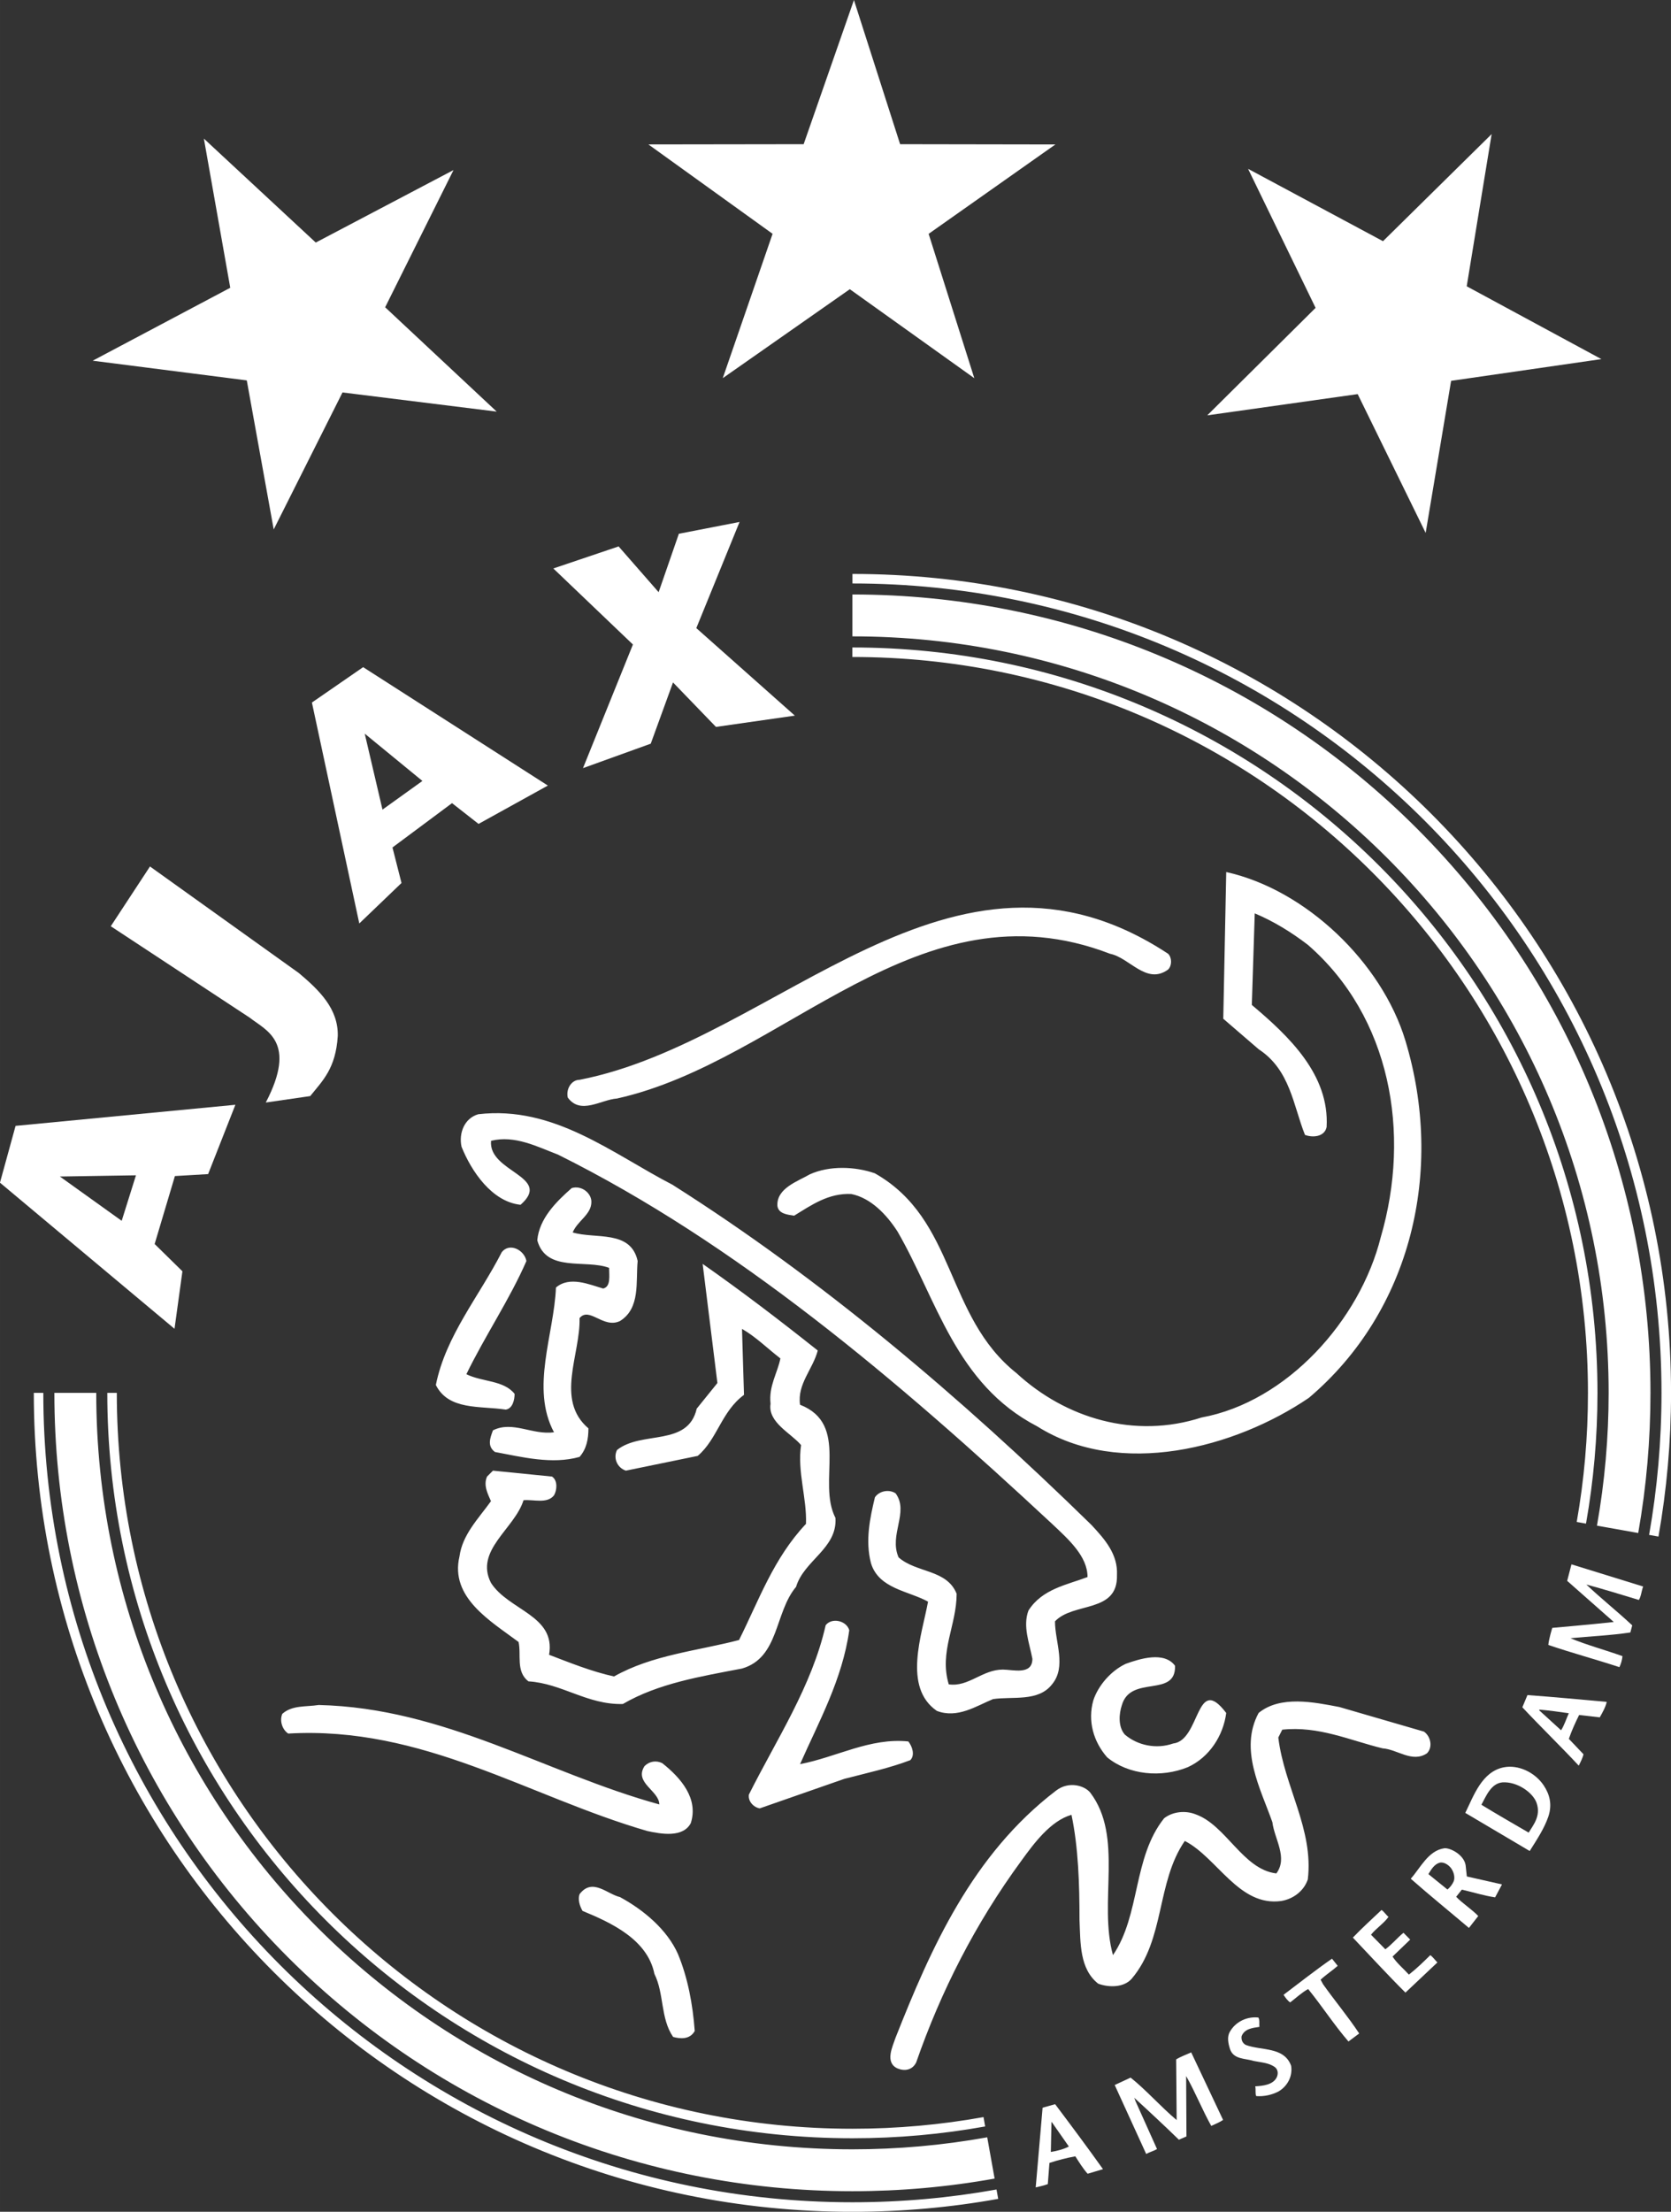 <?xml version="1.0" encoding="UTF-8"?>
<!DOCTYPE svg PUBLIC "-//W3C//DTD SVG 1.1//EN" "http://www.w3.org/Graphics/SVG/1.1/DTD/svg11.dtd">
<!-- Creator: CorelDRAW 2020 (64-Bit) -->
<svg xmlns="http://www.w3.org/2000/svg" xml:space="preserve" width="70mm" height="92.615mm" version="1.1" style="shape-rendering:geometricPrecision; text-rendering:geometricPrecision; image-rendering:optimizeQuality; fill-rule:evenodd; clip-rule:evenodd"
viewBox="0 0 4517.8 5977.4"
 xmlns:xlink="http://www.w3.org/1999/xlink"
 xmlns:xodm="http://www.corel.com/coreldraw/odm/2003">
 <rect x="0" y="0" width="4517.8" height="5977.4" fill="#333333" stroke="none"/>
 <defs>
  <style type="text/css">
   <![CDATA[
    .fil0 {fill:#C5C6C6}
    .fil2 {fill:white}
    .fil1 {fill:white;fill-rule:nonzero}
   ]]>
  </style>
 </defs>
 <rect class="fil0" x="7892.9" y="-2170.2" width="54214.1" height="50341.7"/>
 <g id="Logo_x0027_s">
  <path class="fil1" d="M562.8 3173l-89.9 5.3 -54.8 183.7 75.1 73.7 -21.4 155.4 -471.9 -394.9 42.2 -153.5 594.3 -57 -73.7 187.3zm-195.2 3.3l-205.7 3.3 167.1 119.7 38.6 -123zm440.3 -546.7c55.1,46.4 107.1,96.5 105.3,170.3 -5.5,87.8 -40.9,120.6 -74.5,162.3l-120.1 17.4c85.5,-164 1.7,-194 -43.3,-229.2l-375.8 -247.2 106 -161.5 402.5 288zm485.9 -403l-71.7 -56.1 -161 119.8 24.4 96 -114.1 109.4 -128.1 -597.1 138.5 -95.6 499.4 320 -187.3 103.6zm-151.8 -116.1l-155.9 -127.8 48 205.3 108 -77.5zm740.5 -413.1l266.5 236.6 -213.3 30.5 -116.1 -120.2 -60.2 165.5 -183.2 66.1 135 -334.1 -215.2 -205.5 176.5 -59.6 108.2 123.7 54.7 -157.9 164.1 -31.9 -116.9 286.8z"/>
  <path class="fil1" d="M4442.5 4287.6c-4.5,11.8 -5.6,27.4 -11.6,36.3 -47.3,-14.3 -94.4,-28.9 -142,-41.7 40.1,38.1 84.1,72.9 124.1,110.4l-5.1 19.2c-53.1,8 -108.1,10.3 -162,15.5 44.8,18.7 94.1,31.7 140.7,48.5 -1,10.2 -3.8,20.4 -8.3,29.7 -63.7,-20.9 -129,-38.5 -192.1,-60 1,-15.2 10.6,-46.1 10.6,-46.1 0,0 110.7,-9.7 166.3,-15.9l-126 -111.2 11.6 -44.6 193.8 59.9zm-117.2 353.6l-55.9 -6.4c-10.5,21.1 -20.1,42.4 -27.8,64.5l39.6 41.6c-2,9.6 -7.8,20.8 -12.8,30.8 -48.1,-51.6 -102.7,-104.5 -152.5,-157.7l13.8 -33c70.8,5.1 143.5,12.1 214.3,18.4 -3,14.2 -11.8,29.4 -18.8,41.8zm-139.1 268.1c-11.1,32.7 -31.9,63.6 -50.4,93.1l-174.2 -103c22.7,-45.8 44.6,-111.8 104.7,-123.3 38.6,-7.4 83.4,13.4 107.3,48.9 16,24.1 23.6,51.4 12.6,84.3zm-143.8 218.3c-30.1,-4.3 -60.1,-14 -90.1,-20.8l-15.3 19.3c16.4,17.4 42.1,33.6 59.7,52 -7.4,9.6 -25.2,32.2 -25.2,32.2 -52.3,-44.4 -105.9,-87.7 -157.3,-133 25.6,-28.3 46.9,-75.7 90.2,-82.2 14.9,-2.3 53.9,16.7 58.2,46.1l3.2 30 95.1 21.5 -18.6 34.9zm-242.6 257.4c-47.6,-47.2 -95,-99.1 -142.1,-148.6 24.9,-26 51.3,-49.9 77.4,-74.6 6.3,3.5 12.3,13.4 18.9,18.5 -11.6,17 -33.2,30.8 -47.3,48.3l38.8 39.4c17.9,-13.2 32.3,-31 49,-44.6l18.2 18.4 -47.7 45.9c12,18.4 29.5,32.5 44.2,48.7 20.9,-16.2 39.7,-34.7 57.8,-52.5 6.2,3.9 13.4,13.8 19.2,19.7l-86.4 81.5zm-183.1 -72.3c-14.1,12.7 -31.2,23.4 -46.2,37.5l6.7 12.4c31.6,44.6 67.5,87.3 97.6,132.9l-29 21.7c-38.8,-44.9 -71,-95 -109,-141.8 -17.2,9.4 -32.5,23.9 -48.6,36.2 -7.1,-4.7 -13,-13.1 -17.9,-20.6 42.7,-32.2 87.4,-67.5 131,-97.6l15.4 19.3zm-211.6 165c-18.3,2.6 -40.7,5 -48.3,25.4 -1.1,9.6 2.3,18.6 11.3,23.4 42,15.9 103.8,4.2 122.7,56.4 4.4,27.7 -9.4,54.8 -34.4,69.5 -18,9.2 -39.1,13.9 -59.9,12.3 -3.3,-5.4 -0.8,-17.2 -2.7,-26.4 21.2,-1.1 47.6,-4.2 57.6,-23.4 4.8,-9.2 4.5,-21.1 -4.1,-28.1 -16.6,-12.4 -38,-12.9 -58.2,-17.1 -22.6,-7.3 -54,-3.5 -63.6,-32.1 -4.6,-14.6 -8.7,-32.6 -0.4,-46.6 15.2,-27.2 46.6,-42.1 77.2,-38.5 4.1,7.8 1.8,16.8 2.7,25.2zm-98.2 251.4c-9.1,6.4 -21.4,11.2 -32.1,16.2 -24.3,-43.3 -43.3,-91.7 -67.9,-134.7l0.9 163.2c-8.6,3.4 -20.4,8.9 -20.4,8.9 -37.4,-36.3 -82.2,-78.3 -120.8,-113.4l3.8 9.9 57.8 128.7c-8.3,5 -20.4,8.2 -29.3,13.2l-85.1 -186.3 43 -20c40.4,31.9 82.1,79.2 124.5,114.8l-1.4 -164c12.8,-7.9 26.9,-12.6 40.7,-19l86.2 182.5zm-324.7 133.1l-41.6 12.4c-12.7,-14.1 -23,-31.1 -33.3,-47.1 -23.4,4.3 -47.5,10.3 -70,17.9l-4.4 57.2c-9.8,3.7 -23,6.5 -32.7,8.9l18.6 -215.4 33.9 -9.5c44.4,59 86.9,116 129.4,175.6zm1180.5 -1241.9l-1.6 1.5 59.5 54.3c8.7,-13.3 14,-30.7 20.9,-46 -25,-3.8 -53.4,-7.5 -78.7,-9.8zm-8.1 252.6c-9.8,-28.8 -53.3,-58.7 -92.6,-56 -31.3,2.9 -44.6,38.4 -56.8,60.5 42.1,25.8 84.8,50.3 127.8,75.3 11.8,-19.9 33.6,-44.5 21.6,-79.7zm-234.9 171.9c-7.8,-8.1 -19.2,-13.3 -27.8,-10.7 -14.4,4.4 -22.5,18.4 -30,30.7l51.5 41.7c7.1,-5.9 13.4,-14 16.9,-22.3 4.4,-10.4 0.2,-28.3 -10.5,-39.4zm-1076 690.2l-0.9 0.3 -1.7 80.4c15.7,-2.5 34.9,-7.3 48.7,-14.7l-46.1 -66z"/>
  <path class="fil1" d="M3799.5 2811.7c106.5,351.2 16,731.8 -260.7,966 -199.6,135.6 -510.9,218.1 -734.5,77.1 -220.8,-114.4 -271.4,-343.3 -377.9,-526.9 -29.2,-45.2 -71.8,-90.5 -125.1,-101.1 -61.1,-2.7 -106.3,29.2 -154.2,58.6 -18.6,-2.7 -42.6,-5.3 -45.3,-26.6 -2.6,-47.9 55.9,-66.5 87.8,-85.2 53.3,-24 122.3,-21.3 175.7,-2.7 220.8,125.1 188.9,385.8 383.1,540.2 133.1,122.4 319.3,178.3 500.3,119.7 231.5,-42.5 428.3,-263.4 484.3,-486.9 82.5,-282.1 26.6,-596.1 -196.9,-790.4 -45.2,-34.6 -93.1,-63.9 -143.7,-85.1l-7.9 247.5c101.1,85.1 210.2,188.9 202.2,329.9 -5.4,26.6 -37.3,29.3 -58.5,21.3 -31.9,-79.8 -39.9,-175.6 -125.1,-231.4l-95.8 -82.5 8 -396.5c215.6,47.9 420.4,244.8 484.2,455zm-2376.2 596.1c-45.2,103.7 -111.9,202.2 -162.4,306 42.6,21.3 101.2,15.9 130.4,53.2 0,16 -5.3,39.9 -24,42.5 -69.2,-10.6 -154.3,2.7 -188.9,-66.5 26.6,-133.1 117.1,-239.5 178.3,-359.2 21.3,-26.6 61.2,-5.3 66.5,24zm175.6 -159.7c0,34.6 -37.2,50.6 -50.6,82.6 61.2,18.6 157,-8 175.7,77.2 -5.4,55.8 8,127.7 -47.9,162.3 -45.2,21.3 -82.5,-39.9 -109.2,-8 2.7,98.5 -66.5,220.9 24,298 0,29.3 -5.3,55.9 -24,77.1 -74.5,21.3 -156.9,0 -228.8,-13.3 -21.3,-15.9 -13.3,-37.2 -5.3,-58.5 53.3,-26.6 106.5,13.3 165,5.3 -63.9,-119.7 0,-263.5 5.3,-391.2 37.2,-31.9 90.4,-8 127.7,2.7 21.2,-5.3 16,-34.6 16,-55.9 -63.8,-23.9 -170.3,13.3 -194.2,-74.5 5.3,-58.5 50.6,-103.8 93.1,-141.1 26.6,-8 53.2,13.3 53.2,37.3zm612 401.8c-13.3,50.6 -55.8,90.5 -47.9,146.4 135.7,53.2 45.2,207.5 95.8,306 5.3,82.5 -85.1,114.5 -106.5,186.2 -58.5,69.2 -45.2,191.5 -146.3,220.8 -111.7,21.4 -226.2,40 -322,95.8 -95.7,2.7 -165,-55.8 -255.4,-61.2 -34.6,-26.7 -18.7,-71.9 -26.6,-106.4 -74.6,-55.9 -186.3,-119.7 -159.7,-231.5 8,-58.5 50.5,-101.1 85.1,-149 -8,-18.6 -21.3,-42.6 -10.6,-66.5l16 -16 159.7 16c16,10.6 13.3,37.2 5.4,50.6 -18.6,23.9 -55.9,10.6 -82.5,13.3 -23.9,77.2 -133.1,135.7 -87.9,223.5 47.9,74.5 175.7,87.8 157,194.2 55.9,21.3 114.4,45.2 175.6,58.6 103.8,-58.6 226.2,-69.2 338,-98.5 53.3,-106.4 93.1,-220.8 181,-313.9 2.7,-69.2 -23.9,-141.1 -13.3,-212.9 -26.6,-31.9 -90.5,-61.2 -82.5,-111.8 -5.3,-47.9 18.7,-82.5 26.6,-122.4 -34.6,-26.6 -66.5,-58.6 -103.8,-79.8l5.4 178.3c-61.3,45.2 -71.9,119.7 -125.1,164.9l-194.3 39.9c-23.9,-8 -34.6,-34.6 -23.9,-55.8 66.6,-53.2 191.6,-7.9 215.5,-111.8l55.9 -69.2 -39.9 -322c106.4,74.6 207.5,151.7 311.3,234.2zm-391.1 -447c399.1,252.8 774.3,569.5 1130.9,918.1 37.3,39.9 71.9,79.8 69.2,135.7 2.7,103.8 -117.1,71.9 -167.6,125 0,55.9 31.9,122.4 -8,170.3 -37.2,47.9 -106.4,31.9 -159.6,39.9 -45.2,18.6 -95.8,53.2 -151.7,31.9 -93.1,-63.9 -39.9,-207.5 -23.9,-295.3 -53.3,-29.4 -133.1,-34.6 -154.3,-103.9 -15.9,-61.1 -2.7,-122.3 10.7,-178.2 13.2,-18.7 39.9,-21.4 55.9,-10.6 37.2,50.6 -18.7,111.8 8,173 47.9,42.5 130.4,31.9 157,98.4 0,85.2 -47.8,157.1 -21.3,244.8 53.3,7.9 90.5,-39.9 146.3,-39.9 26.6,0 79.8,15.9 79.8,-29.2 -8,-42.6 -26.6,-87.9 -10.6,-130.4 37.2,-58.5 103.8,-69.2 159.7,-90.5 0,-55.9 -50.6,-101.1 -95.9,-143.7 -420.4,-391.2 -854.1,-758.4 -1335.8,-997.9 -55.9,-21.3 -117,-53.3 -181,-37.3 -8,85.1 167.7,95.8 79.8,172.9 -77.2,-8 -133,-90.4 -159.6,-156.9 -8,-37.2 8,-77.1 45.2,-87.8 205,-24 362,106.4 526.9,191.5zm1338.4 -625.3c10.6,10.7 10.6,31.9 0,42.6 -58.6,42.6 -103.8,-31.9 -157,-42.6 -518.9,-199.6 -878.1,290 -1333.1,391.2 -42.6,2.7 -98.4,45.2 -133.1,-2.7 -5.3,-23.9 10.7,-47.9 31.9,-47.9 534.9,-103.7 1005.9,-726.4 1591.3,-340.6zm-1375.7 2299c0,-37.2 -69.2,-58.5 -39.9,-103.7 13.3,-13.3 31.9,-15.9 47.9,-7.9 50.5,39.9 98.5,95.8 77.1,162.2 -21.3,39.9 -79.8,29.3 -117.1,21.3 -321.9,-93.2 -606.7,-284.7 -971.3,-263.5 -16,-10.6 -23.9,-34.6 -16,-53.2 26.6,-24 63.9,-18.6 98.5,-24 340.6,8 612,183.6 920.7,268.7zm50.6 404.6c26.5,63.9 39.9,135.7 45.2,207.6 -13.3,23.9 -39.9,21.2 -58.5,16 -34.6,-50.6 -23.9,-117.1 -50.5,-170.3 -18.7,-93.2 -117.2,-138.4 -194.3,-170.2 -8,-13.4 -13.2,-32 -8,-45.4 34.6,-45.1 74.5,0 109.2,8 63.9,34.7 127.7,87.9 157,154.4zm463 -875.5c-18.6,133.1 -82.5,247.5 -133,361.9 98.5,-18.7 188.9,-71.9 292.7,-61.3 10.7,13.3 18.6,37.3 5.3,50.6 -55.8,21.3 -117.1,34.6 -178.3,50.5l-228.8 79.8c-16,-2.7 -32,-18.6 -29.3,-37.2 74.6,-149 170.3,-292.7 207.6,-457.7 15.9,-21.2 55.9,-13.3 63.8,13.3zm880.8 95.9c2.7,87.8 -119.8,23.9 -143.7,106.4 -8,23.9 -10.6,58.5 8,79.8 34.6,29.4 85.1,40 130.4,24.1 74.5,-8 61.2,-191.6 143.7,-82.5 -8,61.1 -45.3,119.7 -103.8,146.4 -71.8,29.2 -159.7,21.3 -218.2,-26.6 -37.2,-42.6 -53.2,-98.5 -37.2,-154.4 13.3,-39.9 47.8,-79.8 87.8,-98.4 37.2,-13.3 103.7,-34.6 133,5.4zm673.1 178.2c18.7,13.3 24,42.6 8,58.6 -39.9,26.6 -79.9,-10.8 -119.8,-13.4 -87.8,-21.3 -172.9,-61.1 -271.4,-50.5l-10.7 21.2c16.1,133.1 95.8,247.5 79.8,383.3 -10.6,31.9 -39.9,53.2 -71.8,58.5 -114.4,15.9 -172.9,-117.1 -260.8,-162.3 -77.2,111.7 -53.1,266 -143.7,372.5 -21.2,24 -61.2,24 -90.4,13.3 -50.6,-40 -47.9,-109.1 -50.6,-173 0,-95.8 -3.1,-195.5 -21.7,-283.4 -55.9,16 -100.6,75.9 -135.2,123.7 -125,170.3 -218.1,354 -284.7,545.6 -10.7,21.3 -32,23.9 -50.7,16 -34.5,-16 -13.2,-58.6 -5.2,-82.5 95.7,-242.2 207.5,-495 433.7,-667.9 35.1,-27.3 78,-13.6 93.1,5.4 90.5,119.7 21.3,295.3 61.2,438.9 74.5,-109.1 53.3,-263.4 138.3,-369.9 24,-18.7 58.6,-21.3 85.2,-10.6 82.5,29.3 127.7,149.1 218.2,159.7 31.9,-42.6 -5.3,-93.2 -10.7,-138.4 -31.9,-90.5 -90.4,-196.9 -37.2,-295.3 58.7,-47.9 149.1,-29.3 218.3,-16l228.8 66.5z"/>
  <path class="fil1" d="M147 3764.3l113.2 0c-0,1129.1 915.3,2044.3 2044.4,2044.3 122.1,0 244.1,-10.8 364.2,-32.4l0.3 -0.1 20 111.6 -0.2 0c-126.8,22.8 -255.5,34.1 -384.3,34.1 -574.3,0 -1119.7,-225.9 -1525.7,-631.9 -405.9,-406 -631.9,-951.4 -631.9,-1525.6zm143.1 0l25.7 0c0,549.1 222.5,1046.3 582.5,1406.2l0 0c359.8,360 857.1,582.5 1406.3,582.5l0 0c120.9,0 239.3,-10.8 354.5,-31.5l0 0 4.4 25.3c-116.4,21 -236.5,31.9 -358.9,31.9 -1112.6,0 -2014.5,-901.9 -2014.5,-2014.4l0 0zm-198.8 0l0.1 0 25.7 0c0,604 244.8,1150.8 640.7,1546.7l0 0c395.9,395.8 942.7,640.7 1546.8,640.7l0 0c132.9,0 263.2,-11.8 389.6,-34.5l0 0 4.6 25.3c-127.9,23 -259.7,35 -394.1,35l0 0c-1222.3,0 -2213.3,-990.9 -2213.3,-2213.1l0 0zm4196.8 353.3l0.1 0 -0.1 0zm-25.2 -4.5c20,-113.3 30.4,-229.8 30.4,-348.8l0 0c0,-549.3 -222.6,-1046.4 -582.6,-1406.3l0 0c-359.9,-360 -857,-582.5 -1406.2,-582.5l0 0 0 -25.7c1112.5,0 2014.5,901.9 2014.5,2014.5l0 0c0,120.5 -10.7,238.5 -31,353.3l0 0 -25.2 -4.5zm220.9 39.5l0.1 0 -0.1 0zm-25.2 -4.5c22,-124.6 33.5,-252.9 33.5,-383.8l0 0c0,-604.1 -244.8,-1150.9 -640.7,-1546.8l0 -0c-395.9,-395.9 -942.7,-640.7 -1546.7,-640.7l0 -0 0 -25.7c1222.3,0 2213.2,990.9 2213.2,2213.2l0 0c0,132.4 -11.7,262.1 -34,388.3l0 0 -25.2 -4.5zm-2154 -2428.2l0 -113.3 0.1 0c574.3,0 1119.6,226 1525.6,631.9 406,406 632,951.4 632,1525.7 0,126.9 -11,253.6 -33.1,378.6l-0 0.2 -111.6 -19.9 0.1 -0.4c21,-118.3 31.5,-238.4 31.5,-358.5 -0,-1129.1 -915.3,-2044.4 -2044.4,-2044.4l-0.1 0z"/>
  <path class="fil2" d="M853.7 655.5l372.4 -195.9 -184.8 370.8 301.6 282 -416.9 -51.8 -186 370.2 -72.8 -402.8 -416.6 -53.2 371.9 -197.1 -71.3 -403.1 302.5 280.9zm1455 -655.5l124.9 389.7 419.8 0.7 -342.7 241.6 123.5 390.1 -336.6 -240.5 -343.5 240.4 134.7 -390.1 -335.8 -241.6 419.8 -0.6 136 -389.7zm1430.4 651.8l-364.7 -195.5 182.5 375.7 -292.9 290.5 406.7 -57.4 183.8 375.1 68.8 -411 406.3 -58.7 -364.1 -196.8 67.4 -411.3 -293.7 289.4z"/>
 </g>
</svg>
